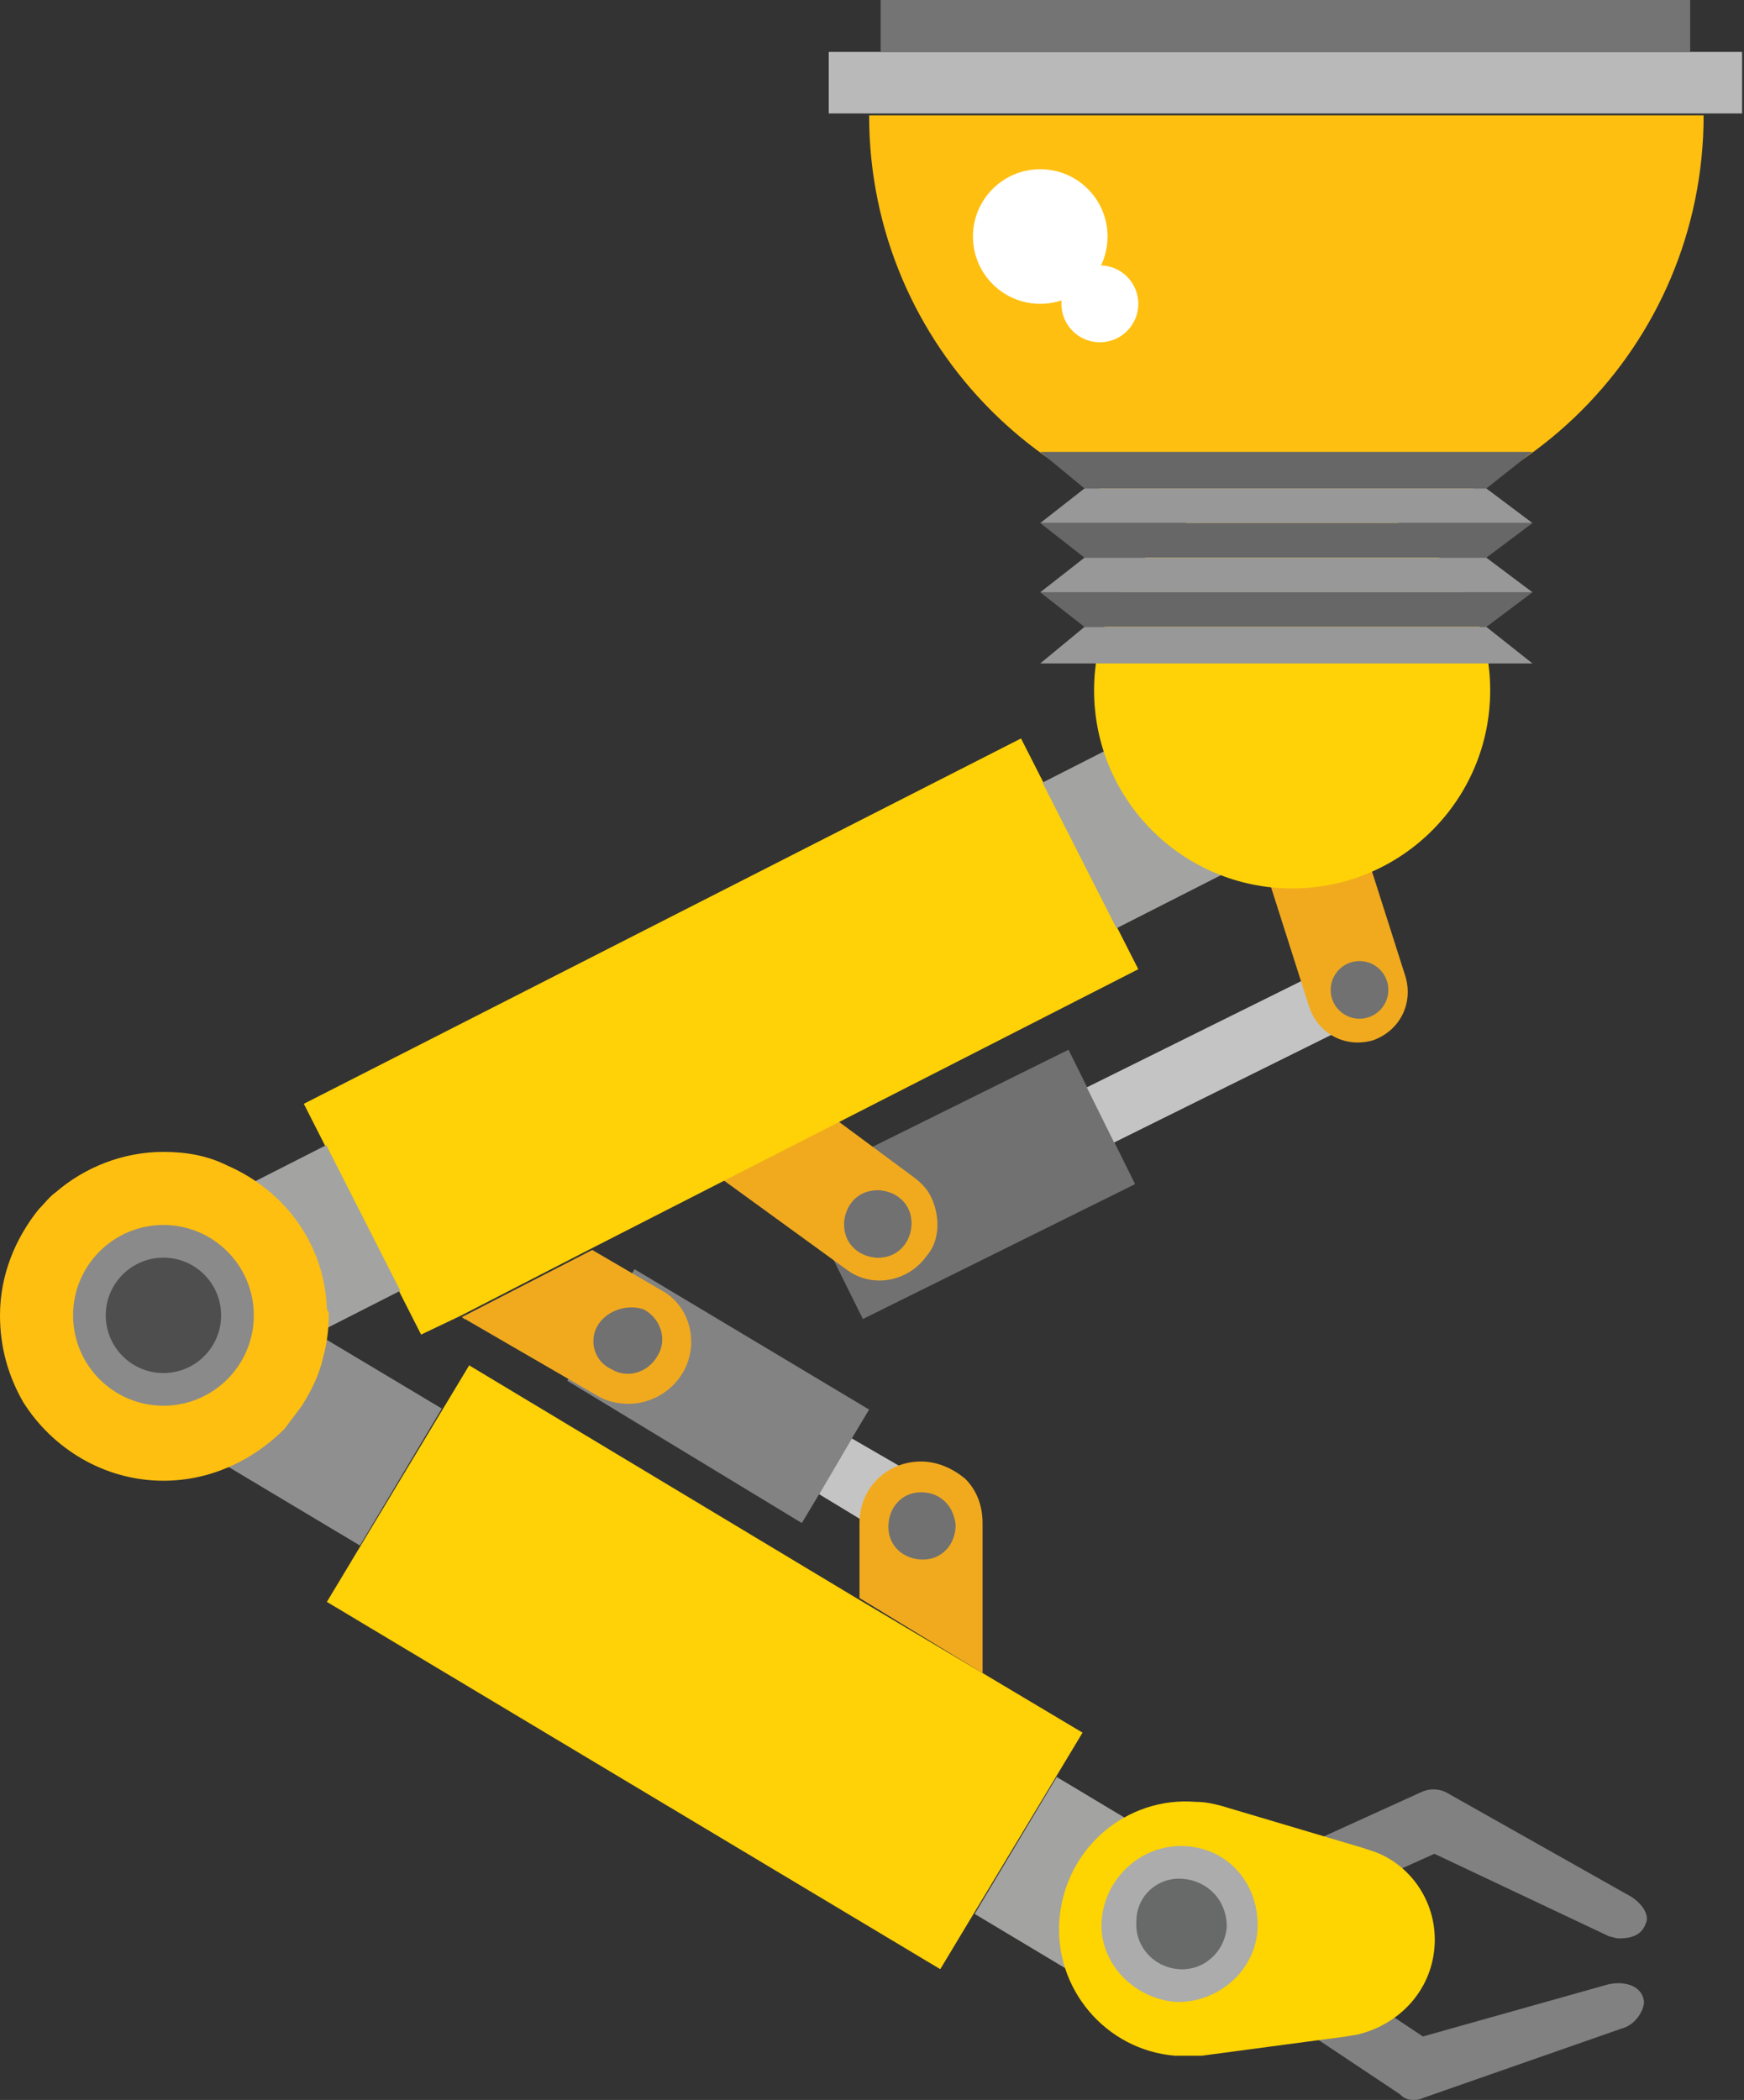 <!-- Generator: Adobe Illustrator 19.2.0, SVG Export Plug-In  -->
<svg version="1.1"
	 xmlns="http://www.w3.org/2000/svg" xmlns:xlink="http://www.w3.org/1999/xlink" xmlns:a="http://ns.adobe.com/AdobeSVGViewerExtensions/3.0/"
	 x="0px" y="0px" width="90.7px" height="109.2px" viewBox="0 0 90.7 109.2" style="enable-background:new 0 0 90.7 109.2;"
	 xml:space="preserve">
<rect x="0" y="0" width="90.7" height="109.2" fill="#333333" stroke="none"/>
<style type="text/css">
	.st0{fill:#717171;}
	.st1{fill:#C4C4C4;}
	.st2{fill:#F1AA1E;}
	.st3{fill:#FFD107;}
	.st4{fill:#A3A3A2;}
	.st5{fill:#FEBF10;}
	.st6{fill:#B9B9B9;}
	.st7{fill:#747474;}
	.st8{fill:#676767;}
	.st9{fill:#989898;}
	.st10{fill:#FFFFFF;}
	.st11{fill:#838383;}
	.st12{fill:#908F8F;}
	.st13{fill:#818181;}
	.st14{fill:#FED401;}
	.st15{fill:#ACACAC;}
	.st16{fill:#686969;}
	.st17{fill:#8B8A8A;}
	.st18{fill:#4E4E4E;}
</style>
<defs>
</defs>
<g>
	
		<rect x="42.3" y="57.7" transform="matrix(0.896 -0.444 0.444 0.896 -22.107 28.684)" class="st0" width="15.8" height="7.8"/>
	
		<rect x="56.4" y="52.8" transform="matrix(0.896 -0.444 0.444 0.896 -17.457 34.278)" class="st1" width="16.1" height="3.2"/>
	<path class="st2" d="M73.1,50.8c0.4,1.4-0.3,2.8-1.7,3.3l0,0c-1.4,0.4-2.8-0.3-3.3-1.7l-2.9-9.1c-0.4-1.4,0.3-2.8,1.7-3.3l0,0
		c1.4-0.4,2.8,0.3,3.3,1.7L73.1,50.8z"/>
	<ellipse transform="matrix(0.99 -0.14 0.14 0.99 -6.499 10.389)" class="st0" cx="70.7" cy="51.5" rx="1.5" ry="1.5"/>
	<path class="st2" d="M48.4,62.2c-0.2-0.4-0.5-0.7-0.9-1l-5-3.7l-5.8,3.2l7.3,5.3c1.3,1,3.2,0.7,4.2-0.7
		C48.9,64.5,48.9,63.2,48.4,62.2z M47.4,63.6c0,1-0.7,1.7-1.7,1.8c-0.9,0-1.7-0.7-1.8-1.7c0-0.9,0.7-1.7,1.7-1.8
		C46.6,61.9,47.4,62.6,47.4,63.6z"/>
	<path class="st0" d="M45.6,61.9c-1,0-1.7,0.8-1.7,1.8c0,1,0.8,1.7,1.8,1.7c1,0,1.7-0.8,1.7-1.8C47.4,62.6,46.6,61.9,45.6,61.9z"/>
	<polygon class="st3" points="59.2,50.4 30.8,64.9 24,68.4 21.9,69.4 15.8,57.4 53.1,38.4 	"/>
	
		<rect x="12.4" y="60.7" transform="matrix(0.891 -0.453 0.453 0.891 -27.726 14.207)" class="st4" width="6.9" height="8.5"/>
	<rect x="55.8" y="38.7" transform="matrix(0.891 -0.453 0.453 0.891 -13.032 31.493)" class="st4" width="6.9" height="8.5"/>
	<circle class="st3" cx="67.2" cy="35.9" r="10.3"/>
	<g>
		<path class="st5" d="M88.6,6c0,12-9.7,21.7-21.7,21.7c-12,0-21.7-9.7-21.7-21.7H88.6z"/>
		<rect x="43.1" y="2.7" class="st6" width="47.5" height="3.2"/>
		<rect x="45.8" class="st7" width="42.1" height="2.7"/>
		<polygon class="st8" points="79.7,23.5 54.1,23.5 56.4,25.4 77.3,25.4 		"/>
		<polygon class="st9" points="79.7,27.2 54.1,27.2 56.4,25.4 77.3,25.4 		"/>
		<polygon class="st8" points="79.7,27.2 54.1,27.2 56.4,29 77.3,29 		"/>
		<polygon class="st9" points="79.7,30.8 54.1,30.8 56.4,29 77.3,29 		"/>
		<polygon class="st8" points="79.7,30.8 54.1,30.8 56.4,32.6 77.3,32.6 		"/>
		<polygon class="st9" points="79.7,34.5 54.1,34.5 56.4,32.6 77.3,32.6 		"/>
	</g>
	<circle class="st10" cx="54.1" cy="12.3" r="3.5"/>
	<circle class="st10" cx="57.2" cy="15.8" r="2"/>
	<polygon class="st3" points="56.3,90.1 48.9,102.4 17,83.3 24.4,71 44.7,83.2 51.1,87 	"/>
	<polygon class="st11" points="45.2,73.3 44.3,74.8 42.6,77.7 41.7,79.2 29.5,71.8 33,66 	"/>
	<polygon class="st1" points="50,78.1 48.2,81.1 42.6,77.7 44.3,74.8 	"/>
	
		<rect x="13.1" y="70.4" transform="matrix(0.513 -0.858 0.858 0.513 -55.698 51.133)" class="st12" width="8.3" height="8.5"/>
	<rect x="52.3" y="93.9" transform="matrix(0.514 -0.858 0.858 0.514 -56.758 96.136)" class="st4" width="8.3" height="8.5"/>
	<g>
		<path class="st13" d="M73.5,109.2c-0.3,0-0.5-0.1-0.7-0.3l-5.1-3.4c-0.7-0.5-0.9-1.4-0.4-2.2c0.5-0.7,1.4-0.9,2.2-0.4l4.5,3
			l9.6-2.7c0.8-0.2,1.8,0,1.9,0.9c0,0.4-0.4,1.2-1.2,1.4L74,109.1C73.8,109.2,73.6,109.2,73.5,109.2z"/>
	</g>
	<g>
		<path class="st13" d="M84.2,100.8c-0.2,0-0.4-0.1-0.5-0.1l-9.1-4.3l-4.9,2.2c-0.8,0.3-1.7,0-2.1-0.8c-0.4-0.8,0-1.7,0.8-2.1
			l5.5-2.5c0.4-0.2,0.9-0.2,1.3,0l9.4,5.3c0.8,0.4,1.2,1.1,1,1.5C85.4,100.6,84.9,100.8,84.2,100.8z"/>
	</g>
	<path class="st14" d="M74.6,101.3c-0.2,2.3-1.9,4-4,4.5l-0.6,0.1l-7.5,1l-0.3,0c-0.4,0-0.7,0-1.1,0c-3.6-0.3-6.3-3.5-6-7.1
		c0.3-3.7,3.5-6.4,7.1-6.1c0.5,0,0.9,0.1,1.3,0.2l7.4,2.2l0.6,0.2C73.4,97,74.8,99,74.6,101.3z"/>
	<path class="st15" d="M61.6,96c-2.2-0.1-4.1,1.6-4.3,3.8c-0.2,2.2,1.6,4.1,3.8,4.3c2.2,0.1,4.2-1.6,4.3-3.8
		C65.5,98,63.9,96.1,61.6,96z"/>
	<path class="st16" d="M61.5,97.7c-1.3-0.1-2.4,0.9-2.4,2.2c-0.1,1.3,0.9,2.4,2.2,2.5c1.3,0.1,2.4-0.9,2.5-2.2
		C63.8,98.8,62.8,97.8,61.5,97.7z"/>
	<path class="st2" d="M51.1,79.2V87l-6.4-3.9v-3.9c0-1.8,1.4-3.2,3.2-3.2c0.9,0,1.7,0.4,2.3,0.9C50.8,77.5,51.1,78.3,51.1,79.2z"/>
	<path class="st0" d="M47.9,77.6c-1,0-1.7,0.8-1.7,1.8c0,1,0.8,1.7,1.8,1.7c1,0,1.7-0.8,1.7-1.8C49.6,78.3,48.9,77.6,47.9,77.6z"/>
	<path class="st2" d="M35.5,71.4c-0.6,1-1.7,1.6-2.8,1.6c-0.5,0-1.1-0.1-1.6-0.4l-6.9-4c-0.1,0-0.1-0.1-0.2-0.1l6.8-3.5l3.6,2.1
		C35.9,67.9,36.4,69.9,35.5,71.4z"/>
	<path class="st0" d="M31.1,68.9c-0.5,0.8-0.2,1.9,0.7,2.3c0.8,0.5,1.9,0.2,2.4-0.7c0.5-0.8,0.2-1.9-0.7-2.4
		C32.7,67.8,31.6,68.1,31.1,68.9z"/>
	<g>
		<path class="st5" d="M17.1,68.4c0,0.7-0.1,1.5-0.3,2.2c-0.2,0.9-0.6,1.7-1.1,2.5c-0.3,0.4-0.6,0.8-0.9,1.2C13.2,75.9,11,77,8.5,77
			c-3.1,0-5.8-1.7-7.3-4.1C0.4,71.5,0,70,0,68.4c0-2.1,0.8-4,2-5.5c0.3-0.3,0.6-0.7,0.9-0.9c1.5-1.3,3.5-2.1,5.6-2.1
			c1.2,0,2.3,0.2,3.3,0.7c3,1.3,5.1,4.1,5.2,7.5C17.1,68.2,17.1,68.3,17.1,68.4z"/>
		<circle class="st17" cx="8.5" cy="68.4" r="4.7"/>
		<circle class="st18" cx="8.5" cy="68.4" r="3"/>
	</g>
</g>
</svg>
